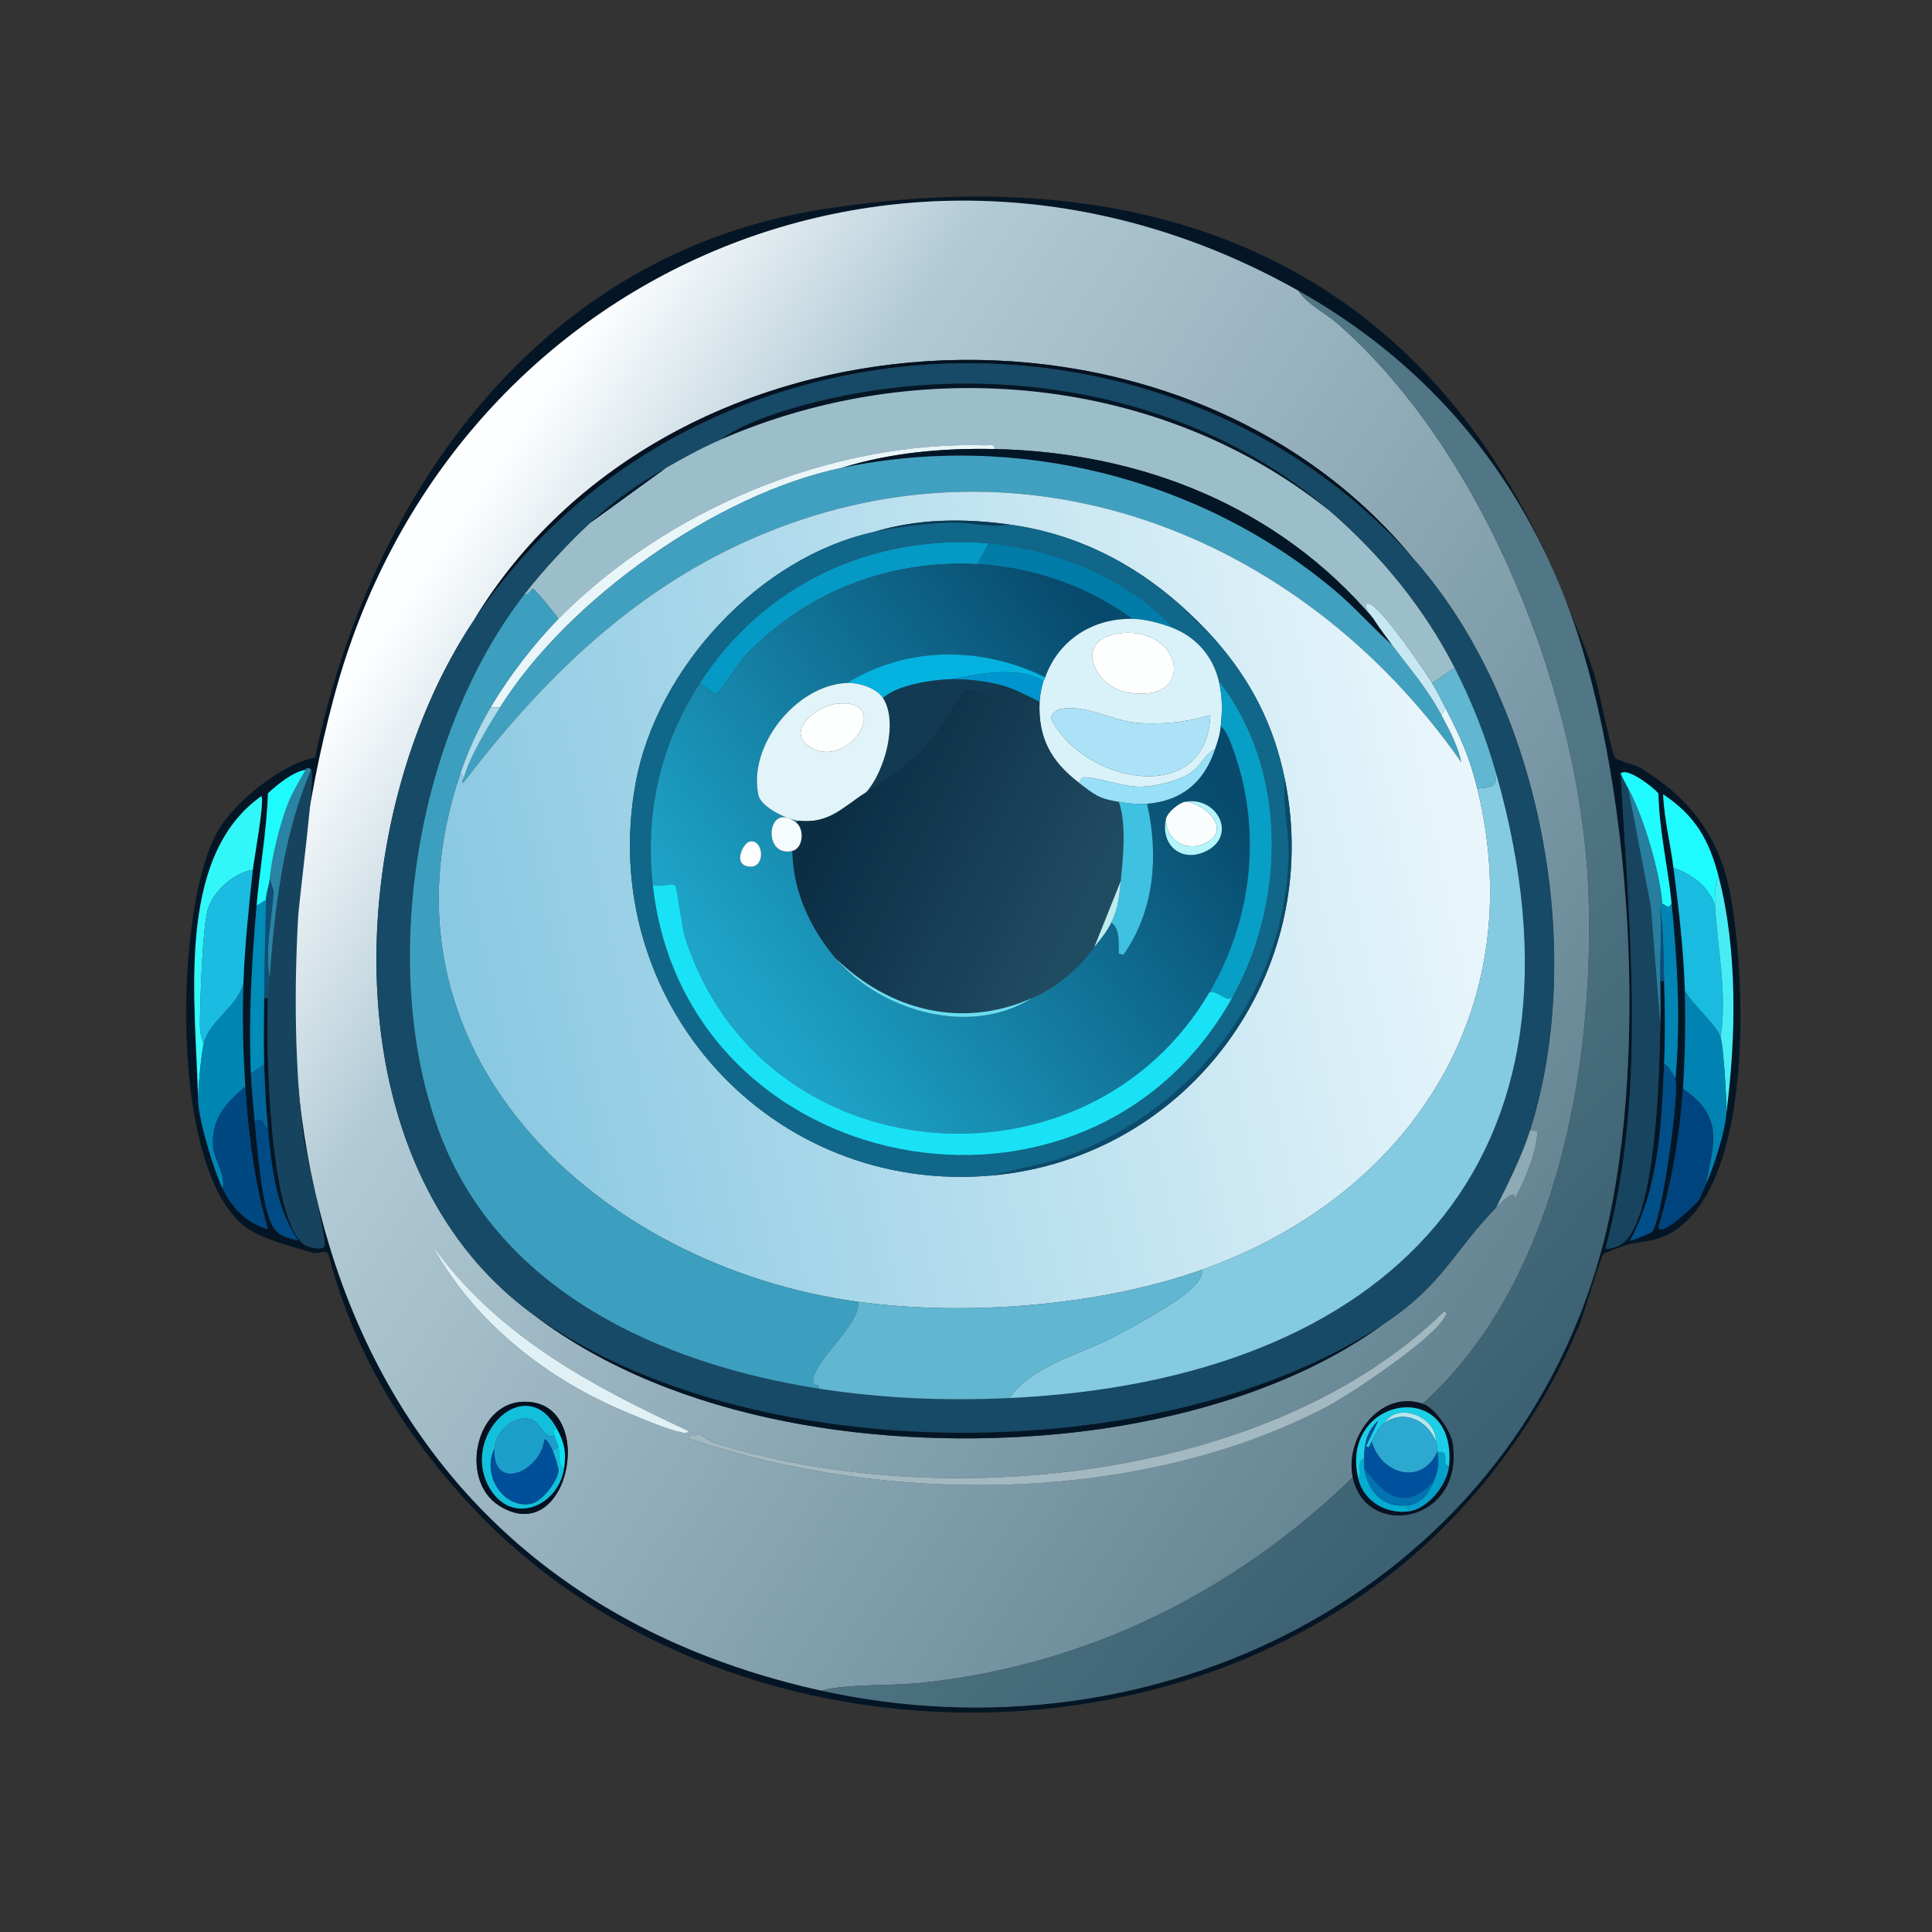 <svg xmlns="http://www.w3.org/2000/svg" width="1024" height="1024"><rect width="100%" height="100%" fill="#333333" stroke="none"/><defs><linearGradient id="a" x1="217.785" x2="783.502" y1="312.705" y2="691.817" gradientUnits="userSpaceOnUse"><stop offset="0%" style="stop-color:#fdfeff"/><stop offset="20.411%" style="stop-color:#b1cad5"/><stop offset="100%" style="stop-color:#668694"/></linearGradient></defs><defs><linearGradient id="b" x1="688.676" x2="841.505" y1="565.024" y2="701.656" gradientUnits="userSpaceOnUse"><stop offset="0%" style="stop-color:#517685"/><stop offset="100%" style="stop-color:#3c6172"/></linearGradient></defs><defs><linearGradient id="c" x1="772.885" x2="252.586" y1="421.362" y2="532.325" gradientUnits="userSpaceOnUse"><stop offset="0%" style="stop-color:#e8f6fb"/><stop offset="100%" style="stop-color:#8bc9e2"/></linearGradient></defs><defs><linearGradient id="d" x1="611.63" x2="394.891" y1="370.089" y2="532.771" gradientUnits="userSpaceOnUse"><stop offset="0%" style="stop-color:#074a6d"/><stop offset="100%" style="stop-color:#1ea4c9"/></linearGradient></defs><defs><linearGradient id="e" x1="450.189" x2="575.002" y1="420.872" y2="484.29" gradientUnits="userSpaceOnUse"><stop offset="0%" style="stop-color:#0b2e45"/><stop offset="100%" style="stop-color:#204c62"/></linearGradient></defs><path fill="#041626" d="M827 311c-28.156-68.245-74.798-120.846-139-157-205.614-115.787-450.285-11.584-511 215.5-61.429 229.752 5.253 470.531 258 526.5 177.313 39.265 362.574-51.783 413-230.5 27.15-96.224 17.75-256.564-19-349.5 5.516 13.849 11.42 27.226 16 41.5 2.4 7.481 8.951 40.839 11 44 1.148 1.771 10.427 3.608 13.5 5.5 26.034 16.025 41.697 36.046 47.5 66.5 8.281 43.455 12.972 152.85-30.5 179.5-8.98 5.505-18.608 4.961-25 7-1.252.399-11.038 4.09-11.5 4.5-1.501 1.334-10.773 32.696-13 38-13.285 31.645-30.941 60.227-53 86.5-133.395 158.88-403.579 156.736-540 3-33.61-37.876-57.154-77.992-70-127.5-1.61-2.16-5.843.314-8.5-.5-8.719-2.671-24.984-6.983-33-12-43.94-27.499-40.25-173.393-16.5-212.5 9.29-15.298 33.601-34.685 51-38C196.257 261.125 286.273 134.605 435.5 111 614.482 82.689 756.982 141.26 827 311m-665 97c-6.595.951-15.185 7.979-20 12.5-.631 19.989-4.289 39.642-6 59.5-2.549 29.587-4.296 59.126-3 89 .363 8.36 1.245 16.681 2 25 1.211 13.352 3.214 37.3 7 49.5 3.052 9.835 5.84 11.674 16 14-11.934-18-14.007-38.57-16-59.5-1.067-11.211-1.663-22.736-2-34-.348-11.649-.106-23.353 0-35h2c-1.049 23.565.365 116.191 19 130.5 2.02 1.551 9.649 3.494 11 1 1.382-2.552-9.976-49.139-11-57-4.861-37.325-5.088-79.372-3-117 .574-10.34 9.206-75.222 7-78.5-2.371-2.093-2.852-.021-3 0m697 2c4.641 83.543 14.055 169.266-8 251.5.735 1.195 6.39-.907 7.5-1.5 19.883-10.619 20.992-95.549 21.5-117 .184-7.754.043-15.258 0-23h2c.533 15.002.621 28.981 0 44-1.312 31.744-2.678 65.198-18 93.5.254.563 11.046-4.081 11.5-4.5 5.004-4.618 14.648-72.777 12.5-81 2.831-31.083 1.074-62.027-2-93-1.937-19.52-6.614-38.764-7-58.5-2.768-3.227-16.705-14.129-20-10.5m28 50c2.729 21.394 5.389 43.415 6 65 .467 16.487.154 35.566-1 52-1.753 24.966-5.844 49.541-13 73.5 1.097 5.752 19.707-12.126 21-14 1.698-2.46 2.717-5.781 4-8.5 4.107-8.701 10.487-28.69 11-38 5.133-40.099 6.079-85.626-4-125-5.017-19.6-12.325-32.568-29.5-44 .536 13.127 3.848 26.048 5.5 39M105 583c.227 10.579 8.246 37.126 13 47 4.865 10.104 12.972 18.384 24 21.5-7.11-24.503-10.352-50.041-12-75.5-1.175-18.162-1.644-36.799-1-55 .703-19.851 2.882-40.249 5-60 .524-4.882 6.49-37.468 4.5-39-46.233 32.581-34.533 111.14-33.5 161"/><path fill="url(#a)" d="M688 154c5.204 7.608 14.453 11.79 21.5 18 78.677 69.34 129.281 199.862 132.5 303.5 2.84 91.431-17.317 205.063-88 268.5-22.305-7.498-41.435 17.914-37 39-62.788 61.03-141.744 100.07-229.5 109-17.284 1.759-35.977.313-52.5 4-252.747-55.969-319.429-296.748-258-526.5C237.715 142.416 482.386 38.213 688 154M251 329c-69.074 103.363-78.162 288.45 32 368 75.205 57.228 186.07 71.82 278.5 63 58.444-5.577 123.995-23.288 171.5-58 31.873-21.068 36.61-37.828 60-62 2.643-2.732 11.228-11.335 9.5-4 6.079-11.165 11.403-23.674 12.5-36.5l-4-.5c30.318-96.103 5.396-227.44-62-303-125.285-152.609-395.143-137.275-498 33m-22.5 330c21.081 39.697 58.907 70.263 100 88 6.898 2.977 25.608 10.956 32 12 1.87.306 3.329 1.364 4.5-.5-52.318-24.309-102.512-51.154-136.5-99.5m537 36c-92.142 90.316-266.992 107.159-386 70-4.262-1.331-8.456-4.815-9-5-1.296-.44-3.738 3.18-3-1l-2.5 3.5c104.723 35.276 238.07 35.095 337.5-16.5 12.864-6.675 58.077-36.797 63.5-48.5.618-1.333 1.655-.718-.5-2.5m-489 48c-24.835 1.495-32.843 41.819-12 55 37.934 23.989 52.991-57.467 12-55" style="fill:url(#a)"/>/&gt;<path fill="url(#b)" d="M827 311c.656 1.59 1.36 3.394 2 5 36.75 92.936 46.15 253.276 19 349.5C797.574 844.217 612.313 935.265 435 896c16.523-3.687 35.216-2.241 52.5-4 87.756-8.93 166.712-47.97 229.5-109 6.984 33.204 58.726 24.277 53-17.5-.945-6.895-9.278-19.24-16-21.5 70.683-63.437 90.84-177.069 88-268.5-3.219-103.638-53.823-234.16-132.5-303.5-7.047-6.21-16.296-10.392-21.5-18 64.202 36.154 110.844 88.755 139 157" style="fill:url(#b)"/>/&gt;<path fill="#041222" d="M749 296c-133.928-150.151-385.771-134.941-498 33 102.857-170.275 372.715-185.609 498-33"/><path fill="#164a66" d="M749 296c67.396 75.56 92.318 206.897 62 303-4.496 14.251-11.42 27.665-18 41-23.39 24.172-28.127 40.932-60 62-116.842 77.234-335.716 77.527-450-5-110.162-79.55-101.074-264.637-32-368 112.229-167.941 364.072-183.151 498-33m-367-63c-9.938 4.332-19.619 9.614-29 15-15.151 8.699-27.142 17.134-40 29-11.711 10.808-25.21 25.394-35 38-57.357 73.858-77.944 197.608-45 285.5 31.469 83.957 117.641 122.582 201 135.5 33.71 5.224 66.941 6.596 101 5 199.94-9.367 316.768-124.245 258-331a307 307 0 0 0-22-56c-16.251-31.833-39.121-59.596-66-83-75.611-65.834-188.076-82.426-283.5-55-12.564 3.611-29.206 9.308-39.5 17"/><path fill="#041626" d="M705 271c-90.186-72.514-217.86-83.825-323-38 10.294-7.692 26.936-13.389 39.5-17 95.424-27.426 207.889-10.834 283.5 55"/><path fill="#9cbecb" d="M705 271c26.879 23.404 49.749 51.167 66 83l-12 8c-2.891-4.77-29.764-44.825-34.5-42-2.146 1.606 2.335 6.171 3.5 8-50.586-59.675-123.427-88.403-201-90 .437-3.002-2.676-1.947-4.5-2-82.148-2.368-169.038 33.848-226.5 92-1.42-2.239-12.466-15.839-13.5-16-.492-.077-2.574 3.779-4.5 3 9.79-12.606 23.289-27.192 35-38l40-29c9.381-5.386 19.062-10.668 29-15 105.14-45.825 232.814-34.514 323 38"/><path fill="#e8f6fa" d="M527 238c-27.367-.563-54.807 1.873-81 10-66.199 13.877-145.127 69.725-181 127h-5c9.24-15.839 23.105-33.95 36-47 57.462-58.152 144.352-94.368 226.5-92 1.824.053 4.937-1.002 4.5 2"/><path fill="#021627" d="M527 238c77.573 1.597 150.414 30.325 201 90 3.062 4.808 6.616 9.421 10 14-10.505-9.251-19.764-19.984-30.5-29-71.832-60.326-169.797-84.224-261.5-65 26.193-8.127 53.633-10.563 81-10"/><path fill="#41a0bf" d="M738 342c9.48 12.828 18.171 22.304 26 37 4.05 7.602 8.888 16.467 10.5 25-85.427-122.062-235.37-180.657-377-118-63.3 28.004-110.583 74.842-152 129-1.384-1.21.208-1.833.5-3 2.634-10.51 13.05-27.5 19-37 35.873-57.275 114.801-113.123 181-127 91.703-19.224 189.668 4.674 261.5 65 10.736 9.016 19.995 19.749 30.5 29"/><path fill="#05192e" d="m353 248-40 29c12.858-11.866 24.849-20.301 40-29"/><path fill="url(#c)" d="m764 379 2-4c7.952 15.377 12.833 25.949 17 43 28.698 117.433-36.389 216.085-146 255-54.233 19.254-124.986 24.717-182 17-137.405-18.598-261.39-132.054-211-280l2 2c-.292 1.167-1.884 1.79-.5 3 41.417-54.158 88.7-100.996 152-129 141.63-62.657 291.573-4.062 377 118-1.612-8.533-6.45-17.398-10.5-25m-301-97c-60.441 13.316-114.762 72.019-126 132.5-21.571 116.088 71.322 219.24 189 208.5 104.119-9.503 175.855-107.731 155-210-5.881-28.838-17.857-52.139-37-74l-18-18c-26.042-23.143-56.088-38.171-91-43-24.081-3.331-48.657-3.15-72 4" style="fill:url(#c)"/>/&gt;<path fill="#073b5a" d="M535 278c-10.005 1.94-20.498-1.262-30.5-1-12.613.331-29.226 2.296-41.5 5 23.343-7.15 47.919-7.331 72-4"/><path fill="#106789" d="M535 278c34.912 4.829 64.958 19.857 91 43 4.827 4.289 13.78 13.181 18 18 19.143 21.861 31.119 45.162 37 74-1.304 13.871 2.458 27.477 2 41.5-2.453 75.036-53.74 137.166-123.5 160.5l-33.5 8c-117.678 10.74-210.571-92.412-189-208.5 11.238-60.481 65.559-119.184 126-132.5 12.274-2.704 28.887-4.669 41.5-5 10.002-.262 20.495 2.94 30.5 1m-164 84c-20.872 32.397-29.22 68.343-25 107 16.996 155.706 229.985 197.45 307 60 28.617-51.074 29.727-121.112-7-168-3.139-12.983-11.689-23.001-24-28-23.483-26.144-63.157-42.139-98-45-61.9-5.082-119.445 21.918-153 74"/><path fill="#049ac5" d="m524 288-6 11c-46.81-2.444-90.881 14.682-123 48.5-2.851 3.001-14.236 20.27-15.5 20.5-.512.093-7.424-5.024-8.5-6 33.555-52.082 91.1-79.082 153-74"/><path fill="#017ca9" d="M622 333c-6.413-2.604-15.124-4.905-22-5-23.171-17.284-53.083-27.49-82-29l6-11c34.843 2.861 74.517 18.856 98 45"/><path fill="url(#d)" d="M518 299c28.917 1.51 58.829 11.716 82 29-20.86-.288-38.997 11.253-46 31-33.348-16.512-73.12-16.773-105 3-27.041 1.044-52.798 33.467-47 59.5 1.436 6.448 15.39 12.862 21 13.5l-1 1c-15.654-12.31-18.313 18.984-2 15 .333 21.2 9.406 40.983 23 57 23.971 28.243 71.546 41.593 104 21 13.592-6.067 24.103-15.268 33-27 3.156-4.161 6.781-8.212 9-13 4.887 3.095 3.788 11.739 4 16.5l2.5.5c16.475-23.595 18.646-52.529 12.5-80 18.709-1.553 30.386-11.816 36-29 1.528-4.677 2.434-6.844 3-12 2.61 1.521 4.964 7.742 6 10.5 16.174 43.043 11.176 91.071-12 130.5-65.213 110.948-238.135 96.509-278-29.5-1.421-4.493-4.201-25.884-5-27-1.343-1.875-9.417 1.089-12-.5-4.22-38.657 4.128-74.603 25-107 1.076.976 7.988 6.093 8.5 6 1.264-.23 12.649-17.499 15.5-20.5 32.119-33.818 76.19-50.944 123-48.5m100 135c-3.124 13.889 8.293 23.686 21.5 17 16.478-8.342 5.36-29.254-11.5-26-3.256.629-9.221 5.537-10 9m-220.5 12c-3.492.642-8.63 11.081-2 13 10.646 3.081 9.672-14.41 2-13" style="fill:url(#d)"/>/&gt;<path fill="#031325" d="M829 316c-.64-1.606-1.344-3.41-2-5 .715 1.733 1.309 3.252 2 5"/><path fill="#3c9fbf" d="M296 328c-12.895 13.05-26.76 31.161-36 47-6.6 11.313-11.764 22.563-16 35-50.39 147.946 73.595 261.402 211 280 .89 12.489-25.056 32.365-24 42.5.294 2.823 3.511.167 3 3.5-83.359-12.918-169.531-51.543-201-135.5-32.944-87.892-12.357-211.642 45-285.5 1.926.779 4.008-3.077 4.5-3 1.034.161 12.08 13.761 13.5 16"/><path fill="#c6e8f3" d="M759 362c2.886 4.762 4.516 8.197 7 13l-2 4c-7.829-14.696-16.52-24.172-26-37-3.384-4.579-6.938-9.192-10-14-1.165-1.829-5.646-6.394-3.5-8 4.736-2.825 31.609 37.23 34.5 42"/><path fill="#002845" d="M644 339c-4.22-4.819-13.173-13.711-18-18z"/><path fill="#d9f2f9" d="M600 328c6.876.095 15.587 2.396 22 5 12.311 4.999 20.861 15.017 24 28 1.976 8.174 1.904 15.764 1 24-.566 5.156-1.472 7.323-3 12-5.607 2.977-7.79 9.367-13.5 13-6.447 4.102-18.407 6.879-26 7-8.961.142-23.517-5.19-30-5-1.35.04-1.98 2.082-2.5 3-14.882-11.302-21.894-23.865-21-43 .166-3.561 1.057-7.567 2-11 .03-.108.483-.542 1-2 7.003-19.747 25.14-31.288 46-31m-8.5 8c-22.355 3.999-11.218 28.087 6 31 38.431 6.502 28.748-37.216-6-31m-30 40c-1.196.313-4.57 2.715-4.5 4.5 16.091 34.32 82.749 48.229 84.5-1.5-12.129 3.893-27.299 5.283-40 4-12.295-1.242-27.608-10.238-40-7"/><path fill="#fdfefe" d="M591.5 336c34.748-6.216 44.431 37.502 6 31-17.218-2.913-28.355-27.001-6-31"/><path fill="#04b2df" d="M554 359c-.517 1.458-.97 1.892-1 2-13.234-8.25-34.403-3.825-49-1-9.799.283-28.67 3.116-36 10-3.523-5.431-12.934-8.234-19-8 31.88-19.773 71.652-19.512 105-3"/><path fill="#61b6d1" d="M793 410c.245 8.032-2.735 7.095-10 8-4.167-17.051-9.048-27.623-17-43-2.484-4.803-4.114-8.238-7-13l12-8c9.189 18 16.47 36.545 22 56"/><path fill="#0095cf" d="M553 361c-.943 3.433-1.834 7.439-2 11-6.742-3.296-13.657-7.162-21-9-7.726-1.934-18.024-3.23-26-3 14.597-2.825 35.766-7.25 49 1"/><path fill="#123a52" d="M504 360c7.976-.23 18.274 1.066 26 3 .267 11.27-12.517.861-18.5 3-1.522.544-15.142 22.636-18.5 26.5-11.095 12.768-21.699 19.796-34 27.5 9.877-10.987 17.243-37.292 9-50 7.33-6.884 26.201-9.717 36-10"/><path fill="#089fc7" d="M653 529c-4.139 1.854-6.867-4.069-12-3 23.176-39.429 28.174-87.457 12-130.5-1.036-2.758-3.39-8.979-6-10.5.904-8.236.976-15.826-1-24 36.727 46.888 35.617 116.926 7 168"/><path fill="#e0f4f9" d="M449 362c6.066-.234 15.477 2.569 19 8 8.243 12.708.877 39.013-9 50-12.02 7.528-19.332 16.894-36 15-5.61-.638-19.564-7.052-21-13.5-5.798-26.033 19.959-58.456 47-59.5m-5.5 11c-10.538 1.143-27.802 14.605-14 23 20.684 12.581 44.233-26.279 14-23"/><path fill="url(#e)" d="M551 372c-.894 19.135 6.118 31.698 21 43 8.271 6.281 10.183 8.229 21 10 4.139 11.723 2.263 29.091 1 42l-14 35c-8.897 11.732-19.408 20.933-33 27-37.154 16.585-75.632 6.559-104-21-13.594-16.017-22.667-35.8-23-57 5.604-1.369 6.575-11.403 2-15l1-1c16.668 1.894 23.98-7.472 36-15 12.301-7.704 22.905-14.732 34-27.5 3.358-3.864 16.978-25.956 18.5-26.5 5.983-2.139 18.767 8.27 18.5-3 7.343 1.838 14.258 5.704 21 9" style="fill:url(#e)"/>/&gt;<path fill="#fdfefe" d="M443.5 373c30.233-3.279 6.684 35.581-14 23-13.802-8.395 3.462-21.857 14-23"/><path fill="#addbeb" d="M265 375c-5.95 9.5-16.366 26.49-19 37l-2-2c4.236-12.437 9.4-23.687 16-35z"/><path fill="#ace2f7" d="M561.5 376c12.392-3.238 27.705 5.758 40 7 12.701 1.283 27.871-.107 40-4-1.751 49.729-68.409 35.82-84.5 1.5-.07-1.785 3.304-4.187 4.5-4.5"/><path fill="#97e0f8" d="M608 426c-4.971.413-10.113-.2-15-1-10.817-1.771-12.729-3.719-21-10 .52-.918 1.15-2.96 2.5-3 6.483-.19 21.039 5.142 30 5 7.593-.121 19.553-2.898 26-7 5.71-3.633 7.893-10.023 13.5-13-5.614 17.184-17.291 27.447-36 29"/><path fill="#2984a5" d="M165 408c-14.698 33.615-19.606 74.421-22 111-2.8-15.25 1.02-31.322 2-46.5.022-.339-2.023-6.161-2-6.5.708-10.55 5.137-27.855 9-38.5 2.437-6.717 6.485-13.301 10-19.5.148-.021.629-2.093 3 0"/><path fill="#1ffafc" d="M162 408c-3.515 6.199-7.563 12.783-10 19.5-3.863 10.645-8.292 27.95-9 38.5-.469 3.752-1.912 7.178-2 11l-5 3c1.711-19.858 5.369-39.511 6-59.5 4.815-4.521 13.405-11.549 20-12.5"/><path fill="#16445f" d="M142 529c.154-3.46.781-6.656 1-10 2.394-36.579 7.302-77.385 22-111 2.206 3.278-6.426 68.16-7 78.5-2.088 37.628-1.861 79.675 3 117 1.024 7.861 12.382 54.448 11 57-1.351 2.494-8.98.551-11-1-18.635-14.309-20.049-106.935-19-130.5"/><path fill="#1ffbfe" d="M886 479c-1.913 2.848-2.031 1.282-5 0-1.207-16.656-9.946-46.283-18-61-1.395-2.548-2.941-5.282-4-8 3.295-3.629 17.232 7.273 20 10.5.386 19.736 5.063 38.98 7 58.5"/><path fill="#84cbe2" d="M535 741c11.918-17.448 37.942-23.062 56.5-33 10.758-5.761 35.218-18.819 42.5-27.5 1.57-1.872 3.565-4.749 3-7.5 109.611-38.915 174.698-137.567 146-255 7.265-.905 10.245.032 10-8 58.768 206.755-58.06 321.633-258 331"/><path fill="#17455f" d="m863 418 12 62.5 5 62.5c-.508 21.451-1.617 106.381-21.5 117-1.11.593-6.765 2.695-7.5 1.5 22.055-82.234 12.641-167.957 8-251.5 1.059 2.718 2.605 5.452 4 8"/><path fill="#094b6c" d="m526 623 33.5-8c69.76-23.334 121.047-85.464 123.5-160.5.458-14.023-3.304-27.629-2-41.5 20.855 102.269-50.881 200.497-155 210"/><path fill="#287e9f" d="M881 479c.057.78-1.115 1.061-1 3 .693 11.692-.067 25.988 0 38 .043 7.742.184 15.246 0 23l-5-62.5-12-62.5c8.054 14.717 16.793 44.344 18 61"/><path fill="#1ffafe" d="M911 465c-2.229 1.686-2.135 12.788-2 15-3.327-10.033-12.217-16.747-22-20-1.652-12.952-4.964-25.873-5.5-39 17.175 11.432 24.483 24.4 29.5 44"/><path fill="#32f7f9" d="M134 461c-10 1.481-21.538 11.787-24 21.5-2.716 10.714-3.748 44.478-4 57-.09 4.463-.133 9.433 2 13.5-1.243 4.953-3.111 24.806-3 30-1.033-49.86-12.733-128.419 33.5-161 1.99 1.532-3.976 34.118-4.5 39"/><path fill="#3fc1e1" d="M608 426c6.146 27.471 3.975 56.405-12.5 80l-2.5-.5c-.212-4.761.887-13.405-4-16.5 3.926-8.471 4.188-13.707 5-22 1.263-12.909 3.139-30.277-1-42 4.887.8 10.029 1.413 15 1"/><path fill="#fafdfe" d="M618 434c.779-3.463 6.744-8.371 10-9 8.894-.059 24.814 13.41 12.5 21-10.34 6.373-22.572.152-22.5-12"/><path fill="#b3f5fb" d="M618 434c-.072 12.152 12.16 18.373 22.5 12 12.314-7.59-3.606-21.059-12.5-21 16.86-3.254 27.978 17.658 11.5 26-13.207 6.686-24.624-3.111-21.5-17"/><path fill="#f6fbfd" d="M422 436c4.575 3.597 3.604 13.631-2 15-16.313 3.984-13.654-27.31 2-15"/><path fill="#fbfdfe" d="M397.5 446c7.672-1.41 8.646 16.081-2 13-6.63-1.919-1.492-12.358 2-13"/><path fill="#19bbe1" d="M909 480c1.415 23.119 6.477 46.706 3 70-2.102-6.871-15.453-17.795-19-25-.611-21.585-3.271-43.606-6-65 9.783 3.253 18.673 9.967 22 20"/><path fill="#1bbce1" d="M134 461c-2.118 19.751-4.297 40.149-5 60-2.879 12.487-17.972 19.931-21 32-2.133-4.067-2.09-9.037-2-13.5.252-12.522 1.284-46.286 4-57 2.462-9.713 14-20.019 24-21.5"/><path fill="#47edf4" d="M915 590c.316-5.724-1.487-35.055-3-40 3.477-23.294-1.585-46.881-3-70-.135-2.212-.229-13.314 2-15 10.079 39.374 9.133 84.901 4 125"/><path fill="#0e4f75" d="M143 519c-.219 3.344-.846 6.54-1 10h-2c.157-17.273.602-34.754 1-52 .088-3.822 1.531-7.248 2-11-.023.339 2.022 6.161 2 6.5-.98 15.178-4.8 31.25-2 46.5"/><path fill="#bceced" d="M589 489c-2.219 4.788-5.844 8.839-9 13l14-35c-.812 8.293-1.074 13.529-5 22"/><path fill="#19e2f7" d="M641 526c5.133-1.069 7.861 4.854 12 3-77.015 137.45-290.004 95.706-307-60 2.583 1.589 10.657-1.375 12 .5.799 1.116 3.579 22.507 5 27 39.865 126.009 212.787 140.448 278 29.5"/><path fill="#008cb9" d="M140 529c-.106 11.647-.348 23.351 0 35l-7 5c-1.296-29.874.451-59.413 3-89l5-3c-.398 17.246-.843 34.727-1 52"/><path fill="#0085b4" d="M886 479c3.074 30.973 4.831 61.917 2 93-.242-.925-4.016-7.888-6-8 .621-15.019.533-28.998 0-44-.451-12.693-.156-25.395-2-38-.115-1.939 1.057-2.22 1-3 2.969 1.282 3.087 2.848 5 0"/><path fill="#094d7e" d="M882 520h-2c-.067-12.012.693-26.308 0-38 1.844 12.605 1.549 25.307 2 38"/><path fill="#69def0" d="M547 529c-32.454 20.593-80.029 7.243-104-21 28.368 27.559 66.846 37.585 104 21"/><path fill="#0086b3" d="M130 576c-10.743 8.851-18.462 17.818-17 32.5.605 6.08 6.777 14.718 5 21.5-4.754-9.874-12.773-36.421-13-47-.111-5.194 1.757-25.047 3-30 3.028-12.069 18.121-19.513 21-32-.644 18.201-.175 36.838 1 55"/><path fill="#0083b2" d="M912 550c1.513 4.945 3.316 34.276 3 40-.513 9.31-6.893 29.299-11 38 4.668-22.299 9.667-36.056-12-51 1.154-16.434 1.467-35.513 1-52 3.547 7.205 16.898 18.129 19 25"/><path fill="#00679c" d="M140 564c.337 11.264.933 22.789 2 34-3.985-1.316-.072-5.472-7-4-.755-8.319-1.637-16.64-2-25z"/><path fill="#004f88" d="M888 572c2.148 8.223-7.496 76.382-12.5 81-.454.419-11.246 5.063-11.5 4.5 15.322-28.302 16.688-61.756 18-93.5 1.984.112 5.758 7.075 6 8"/><path fill="#004882" d="M118 630c1.777-6.782-4.395-15.42-5-21.5-1.462-14.682 6.257-23.649 17-32.5 1.648 25.459 4.89 50.997 12 75.5-11.028-3.116-19.135-11.396-24-21.5"/><path fill="#00447f" d="M904 628c-1.283 2.719-2.302 6.04-4 8.5-1.293 1.874-19.903 19.752-21 14 7.156-23.959 11.247-48.534 13-73.5 21.667 14.944 16.668 28.701 12 51"/><path fill="#004b85" d="M142 598c1.993 20.93 4.066 41.5 16 59.5-10.16-2.326-12.948-4.165-16-14-3.786-12.2-5.789-36.148-7-49.5 6.928-1.472 3.015 2.684 7 4"/><path fill="#8daab5" d="M793 640c6.58-13.335 13.504-26.749 18-41l4 .5c-1.097 12.826-6.421 25.335-12.5 36.5 1.728-7.335-6.857 1.268-9.5 4"/><path fill="#e0f1f6" d="M228.5 659c33.988 48.346 84.182 75.191 136.5 99.5-1.171 1.864-2.63.806-4.5.5-6.392-1.044-25.102-9.023-32-12-41.093-17.737-78.919-48.303-100-88"/><path fill="#61b6d1" d="M637 673c.565 2.751-1.43 5.628-3 7.5-7.282 8.681-31.742 21.739-42.5 27.5-18.558 9.938-44.582 15.552-56.5 33-34.059 1.596-67.29.224-101-5 .511-3.333-2.706-.677-3-3.5-1.056-10.135 24.89-30.011 24-42.5 57.014 7.717 127.767 2.254 182-17"/><path fill="#a3b9c2" d="M765.5 695c2.155 1.782 1.118 1.167.5 2.5-5.423 11.703-50.636 41.825-63.5 48.5-99.43 51.595-232.777 51.776-337.5 16.5l2.5-3.5c-.738 4.18 1.704.56 3 1 .544.185 4.738 3.669 9 5 119.008 37.159 293.858 20.316 386-70"/><path fill="#041626" d="M733 702c-47.505 34.712-113.056 52.423-171.5 58-92.43 8.82-203.295-5.772-278.5-63 114.284 82.527 333.158 82.234 450 5"/><path fill="#041020" d="M276.5 743c40.991-2.467 25.934 78.989-12 55-20.843-13.181-12.835-53.505 12-55m22.5 35c1.25-8.737-.048-13.685-4-21-16.628-30.775-52.175 4.96-35 32.5 11.965 19.186 36.135 8.533 39-11.5"/><path fill="#081222" d="M754 744c6.722 2.26 15.055 14.605 16 21.5 5.726 41.777-46.016 50.704-53 17.5-4.435-21.086 14.695-46.498 37-39m-34 40c2.938 12.085 15.357 18.747 27 17 10.056-1.509 20.06-14.222 21-24 4.575-47.578-58.647-36.797-48 7"/><path fill="#13c0dc" d="M295 757c-2.322.993-1.282 2.586-1 4-5.462 2.134-7.466-7.8-13.5-9-8.938-1.778-18.17 7.371-18.5 16-6.573 13.019 4.226 31.879 19.5 29 5.803-1.094 14.034-11.919 14.5-17.5.122-1.467-2.335-9.157-3-10.5l3-2c.713 3.495-.224 10.801 3 11-2.865 20.033-27.035 30.686-39 11.5-17.175-27.54 18.372-63.275 35-32.5"/><path fill="#1bcfe6" d="M768 777c-4.776-.441 1.468-8.604-6-7-.036-.329.055-.679 0-1-.277-1.63-.384-3.447-1-5 .436-12.799-19.672-21.292-27-10-3.836 2.556-4.651 6.451-7 10-.785 1.185-.995 4.144-3 2.5l6.5-13.5c-6.206 5.719-7.359 12.205-7.5 20-4.502 1.843-.566 7.762-3 11-10.647-43.797 52.575-54.578 48-7"/><path fill="#b5e6ed" d="M761 764c-4.436-11.19-16.553-16.96-27-10 7.328-11.292 27.436-2.799 27 10"/><path fill="#2ca8d1" d="M761 764c.616 1.553.723 3.37 1 5-7.91 18.763-30.062 12.759-35-5 2.349-3.549 3.164-7.444 7-10 10.447-6.96 22.564-1.19 27 10"/><path fill="#1b9eca" d="M294 761c.428 2.148 1.65 4.286 2 6l-3 2c-.51-1.028-3.121-6.703-4.5-6-1.6 16.674-27.39 28.301-26.5 5 .33-8.629 9.562-17.778 18.5-16 6.034 1.2 8.038 11.134 13.5 9"/><path fill="#00519d" d="M727 764c4.938 17.759 27.09 23.763 35 5 .055.321-.036.671 0 1 .708 6.523.549 8.566-2 15-14.833 16.314-26.41 8.14-37-7-.088-.577-.021-3.85 0-5 .141-7.795 1.294-14.281 7.5-20l-6.5 13.5c2.005 1.644 2.215-1.315 3-2.5"/><path fill="#0ce0f2" d="M299 778c-3.224-.199-2.287-7.505-3-11-.35-1.714-1.572-3.852-2-6-.282-1.414-1.322-3.007 1-4 3.952 7.315 5.25 12.263 4 21"/><path fill="#004f9b" d="M293 769c.665 1.343 3.122 9.033 3 10.5-.466 5.581-8.697 16.406-14.5 17.5-15.274 2.879-26.073-15.981-19.5-29-.89 23.301 24.9 11.674 26.5-5 1.379-.703 3.99 4.972 4.5 6"/><path fill="#04a0ca" d="M768 777c-.94 9.778-10.944 22.491-21 24l-2-3c8.042-.601 12.303-6.192 15-13 2.549-6.434 2.708-8.477 2-15 7.468-1.604 1.224 6.559 6 7"/><path fill="#02add1" d="M723 778c1.769 11.56 9.189 20.958 22 20l2 3c-11.643 1.747-24.062-4.915-27-17 2.434-3.238-1.502-9.157 3-11-.021 1.15-.088 4.423 0 5"/><path fill="#0073b0" d="M760 785c-2.697 6.808-6.958 12.399-15 13-12.811.958-20.231-8.44-22-20 10.59 15.14 22.167 23.314 37 7"/></svg>